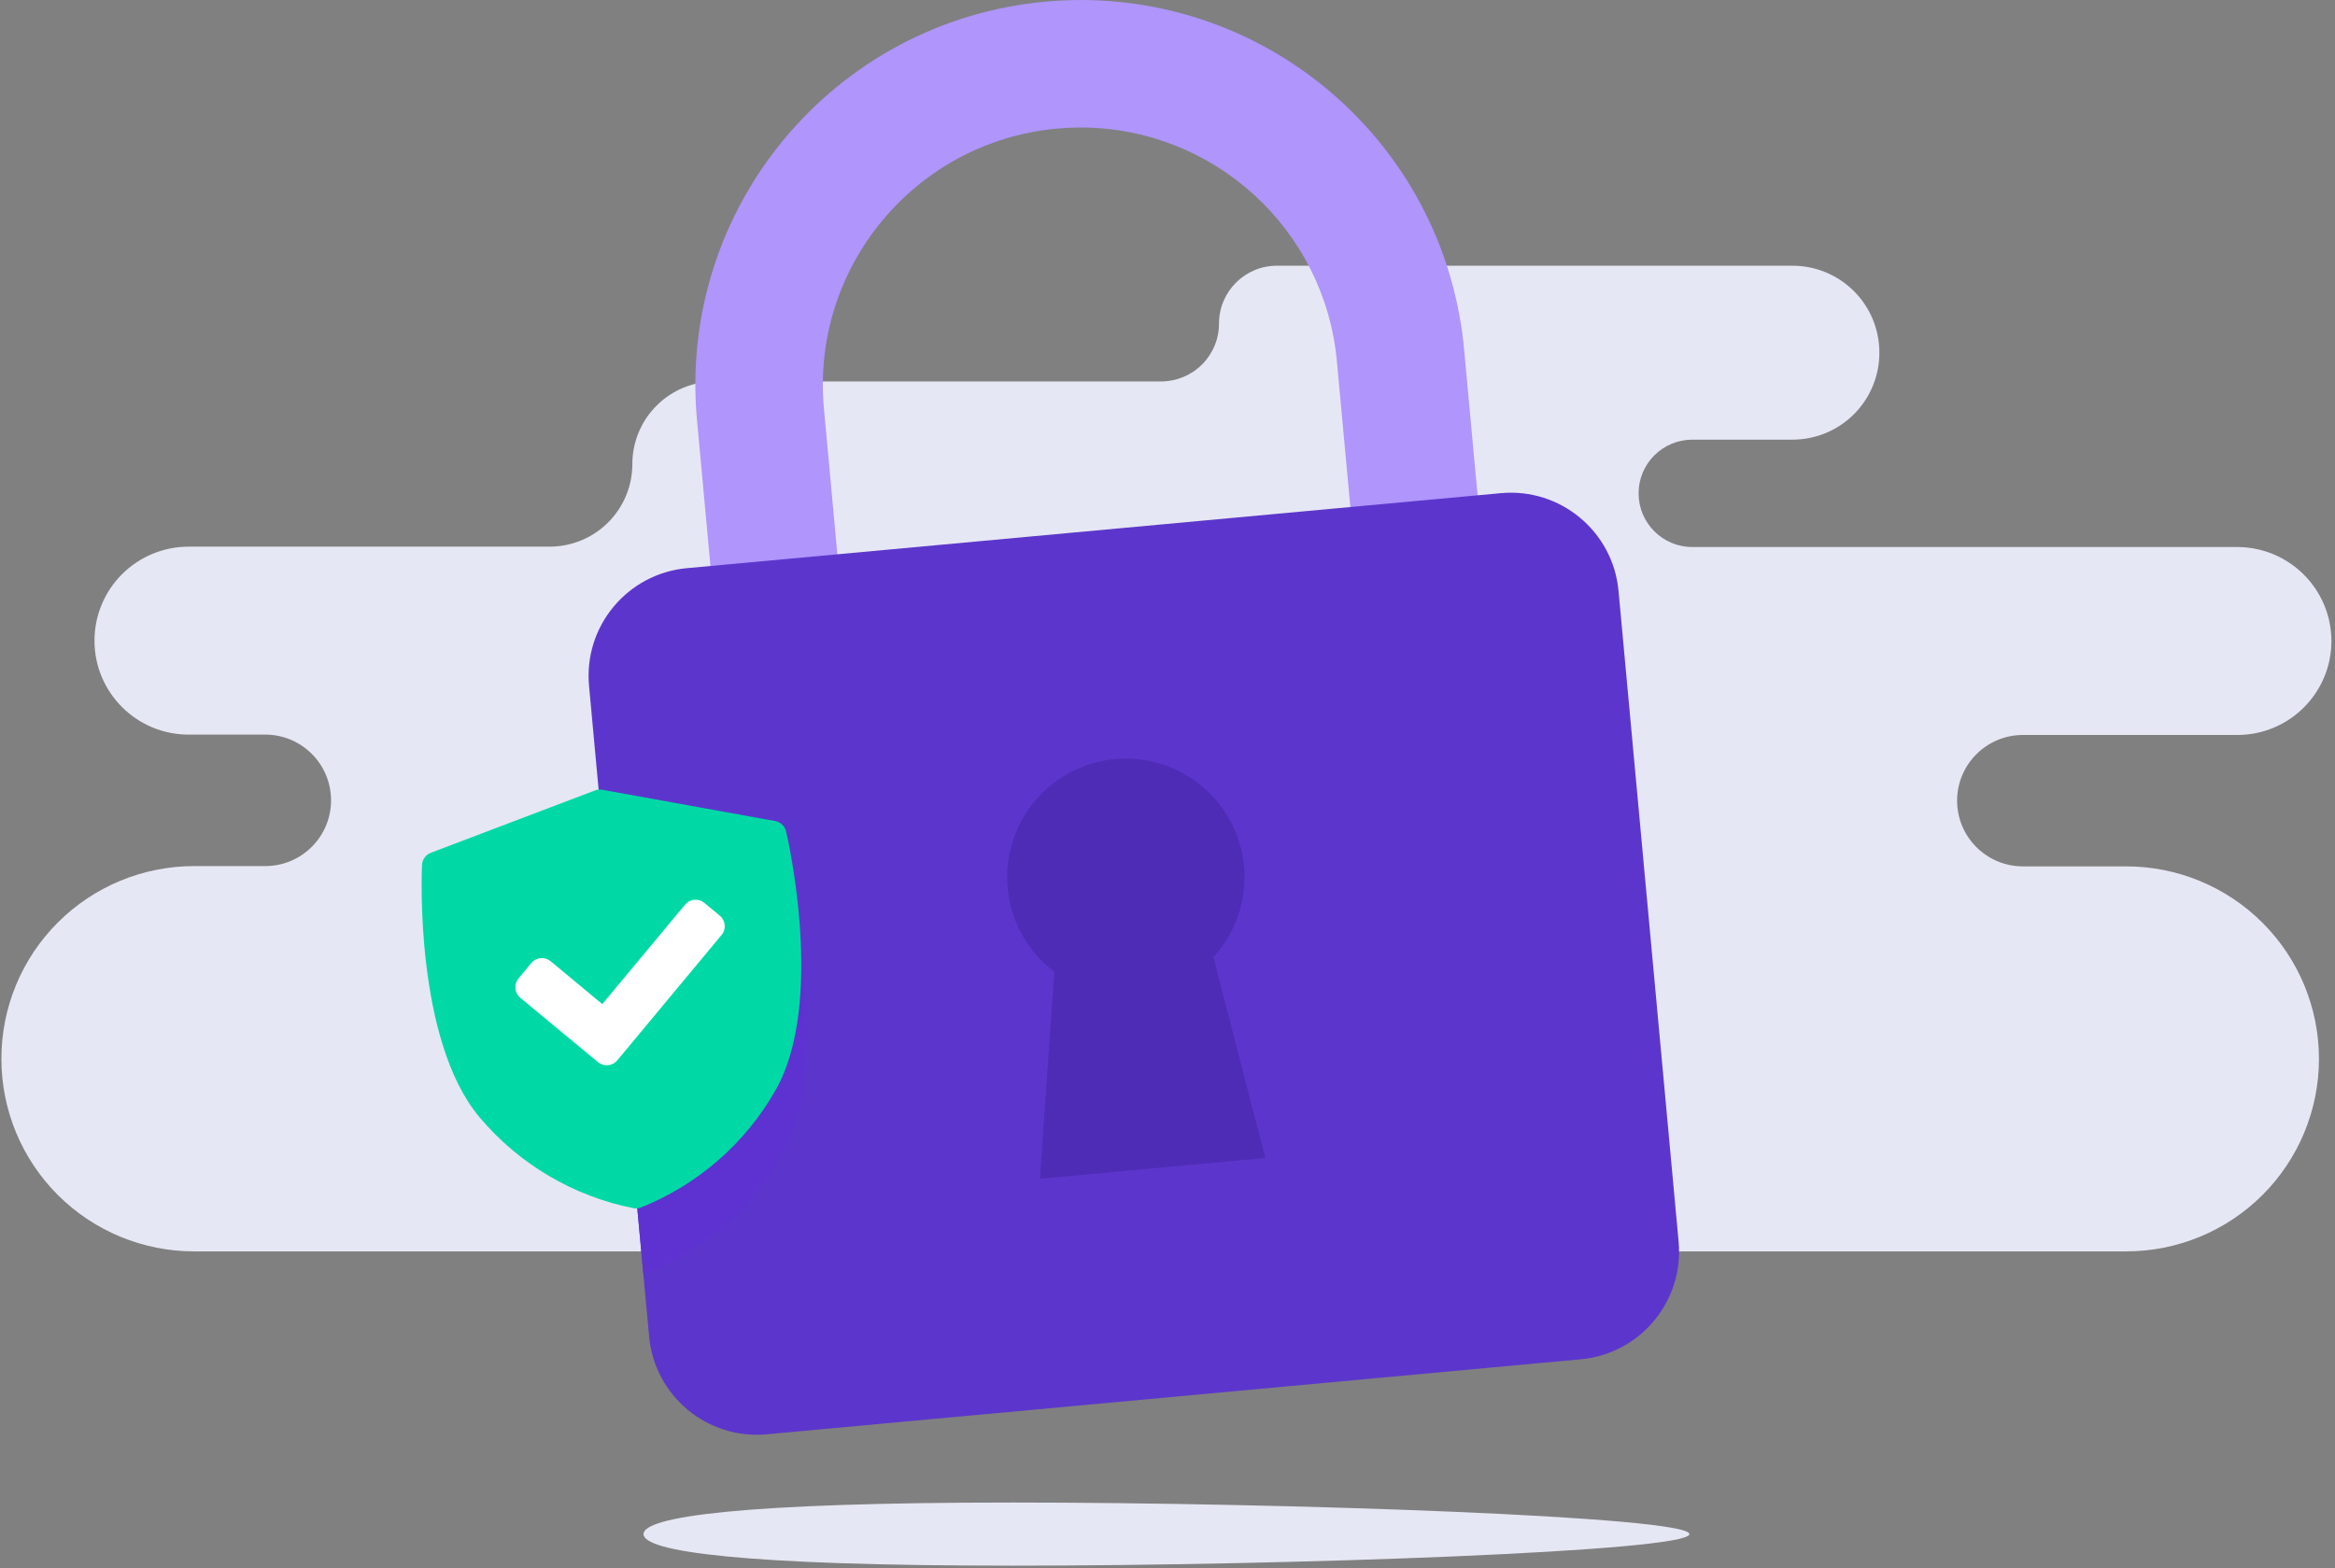 <svg width="469" height="315" viewBox="0 0 469 315" fill="none" xmlns="http://www.w3.org/2000/svg">
<rect x="0" y="0" width="469" height="315" fill="#808080" stroke="none"/>
<g id="Group 9">
<path id="Path" d="M393.097 160.848C393.097 153.555 399.017 147.642 406.319 147.642H449.381C459.82 147.642 468.282 139.191 468.282 128.765C468.26 118.348 459.811 109.91 449.381 109.887H339.919C333.955 109.887 329.121 105.059 329.121 99.103C329.121 93.146 333.955 88.318 339.919 88.318H360.053C364.691 88.311 369.135 86.462 372.405 83.177C375.676 79.892 377.503 75.443 377.483 70.811C377.485 66.187 375.647 61.751 372.373 58.482C369.099 55.212 364.658 53.376 360.028 53.378H256.483C250.067 53.373 244.86 58.559 244.846 64.967C244.855 68.055 243.633 71.02 241.45 73.206C239.267 75.393 236.302 76.622 233.21 76.622H143.635C139.228 76.62 135.001 78.366 131.883 81.477C128.765 84.588 127.012 88.808 127.01 93.21C127.012 97.612 125.263 101.836 122.146 104.95C119.03 108.064 114.802 109.813 110.394 109.813H37.879C32.866 109.813 28.059 111.802 24.514 115.343C20.969 118.883 18.978 123.684 18.978 128.691C18.978 139.117 27.44 147.568 37.879 147.568H53.271C60.574 147.568 66.494 153.481 66.494 160.774C66.494 168.068 60.574 173.98 53.271 173.98H39.005C28.726 173.978 18.868 178.059 11.604 185.323C4.34 192.587 0.267 202.438 0.282 212.704C0.28 222.962 4.359 232.8 11.621 240.053C18.884 247.306 28.734 251.38 39.005 251.378H427.053C437.324 251.38 447.174 247.306 454.437 240.053C461.699 232.8 465.778 222.962 465.776 212.704C465.776 202.448 461.696 192.611 454.434 185.36C447.172 178.108 437.322 174.036 427.053 174.038H406.303C399.013 174.029 393.106 168.129 393.097 160.848Z" fill="#E6E7F4"/>
<path id="Shape" fill-rule="evenodd" clip-rule="evenodd" d="M209.928 0.333C212.334 0.112 214.725 0.001 217.103 5.02255e-06C257.054 0.033 290.41 30.455 294.077 70.205L297.896 111.556C299.782 131.971 293.473 152.299 280.358 168.066C267.244 183.834 248.397 193.75 227.964 195.633C225.549 195.855 223.148 195.966 220.762 195.966C180.822 195.914 147.485 165.498 143.816 125.761L139.997 84.401C136.079 41.894 167.385 4.259 209.928 0.333ZM217.103 5.02255e-06C217.112 1.67418e-06 217.121 0 217.131 0H217.096C217.098 1.58851e-06 217.101 3.26278e-06 217.103 5.02255e-06ZM268.522 72.561C266.063 46.003 243.794 25.67 217.1 25.61C217.11 25.61 217.12 25.61 217.131 25.61H217.096C217.098 25.61 217.099 25.61 217.1 25.61C215.504 25.611 213.882 25.688 212.286 25.832C183.838 28.469 162.9 53.625 165.491 82.054L169.302 123.405C171.761 149.964 194.032 170.298 220.727 170.356C222.334 170.356 223.966 170.279 225.572 170.134C254.008 167.479 274.928 142.33 272.341 113.912L268.522 72.561Z" fill="#AF95FC"/>
<path id="Rectangle" d="M118.312 137.765C117.209 125.816 126.003 115.235 137.952 114.134L301.465 99.065C313.412 97.964 323.99 106.755 325.092 118.701L337.16 249.423C338.263 261.372 329.47 271.952 317.52 273.054L154.008 288.123C142.061 289.224 131.483 280.433 130.38 268.486L118.312 137.765Z" fill="#5C36CC"/>
<path id="Path_2" d="M249.879 174.027C248.879 163.151 240.606 154.347 229.806 152.665C219.006 150.983 208.443 156.853 204.178 166.909C199.912 176.964 203.036 188.63 211.756 195.215L208.869 236.788L254.151 232.613L243.727 192.27C248.26 187.327 250.494 180.702 249.879 174.027Z" fill="#4F2CB6"/>
<path id="Path_3" d="M156.896 177.962L122.191 171.679C121.944 171.649 121.695 171.649 121.448 171.679L129.214 255.807C129.43 255.791 129.643 255.745 129.846 255.671C141.341 251.118 150.931 242.774 157.024 232.024C166.978 214.388 159.425 181.479 159.101 180.088C158.859 179.002 157.991 178.165 156.896 177.962Z" fill="#5E32D0"/>
<path id="Path_4" d="M157.896 167.018C157.642 165.95 156.781 165.133 155.7 164.935L120.986 158.652C120.491 158.562 119.981 158.606 119.508 158.78L86.537 171.304C85.51 171.699 84.812 172.663 84.76 173.762C84.692 175.188 83.291 208.924 96.312 224.435C104.271 233.887 115.222 240.341 127.351 242.729C127.57 242.755 127.791 242.755 128.009 242.729C128.227 242.708 128.442 242.663 128.65 242.593C140.137 238.027 149.721 229.682 155.82 218.938C165.773 201.318 158.22 168.41 157.896 167.018Z" fill="#00D9A6"/>
<path id="Path_5" d="M144.943 187.805L123.994 212.996C123.014 214.165 121.275 214.325 120.098 213.355L104.514 200.439C103.344 199.46 103.184 197.722 104.155 196.546L106.718 193.456C107.186 192.893 107.859 192.539 108.588 192.472C109.317 192.405 110.043 192.63 110.606 193.098L120.978 201.711L137.596 181.735C138.061 181.169 138.734 180.812 139.464 180.744C140.195 180.677 140.922 180.905 141.483 181.377L144.576 183.938C145.745 184.905 145.91 186.635 144.943 187.805Z" fill="white"/>
<path id="Path_6" d="M339.325 308.171C339.325 311.671 258.081 314.513 203.477 314.513C148.874 314.513 129.257 311.671 129.257 308.171C129.257 304.671 148.865 301.828 203.477 301.828C258.09 301.828 339.325 304.662 339.325 308.171Z" fill="#E6E7F4"/>
</g>
</svg>
